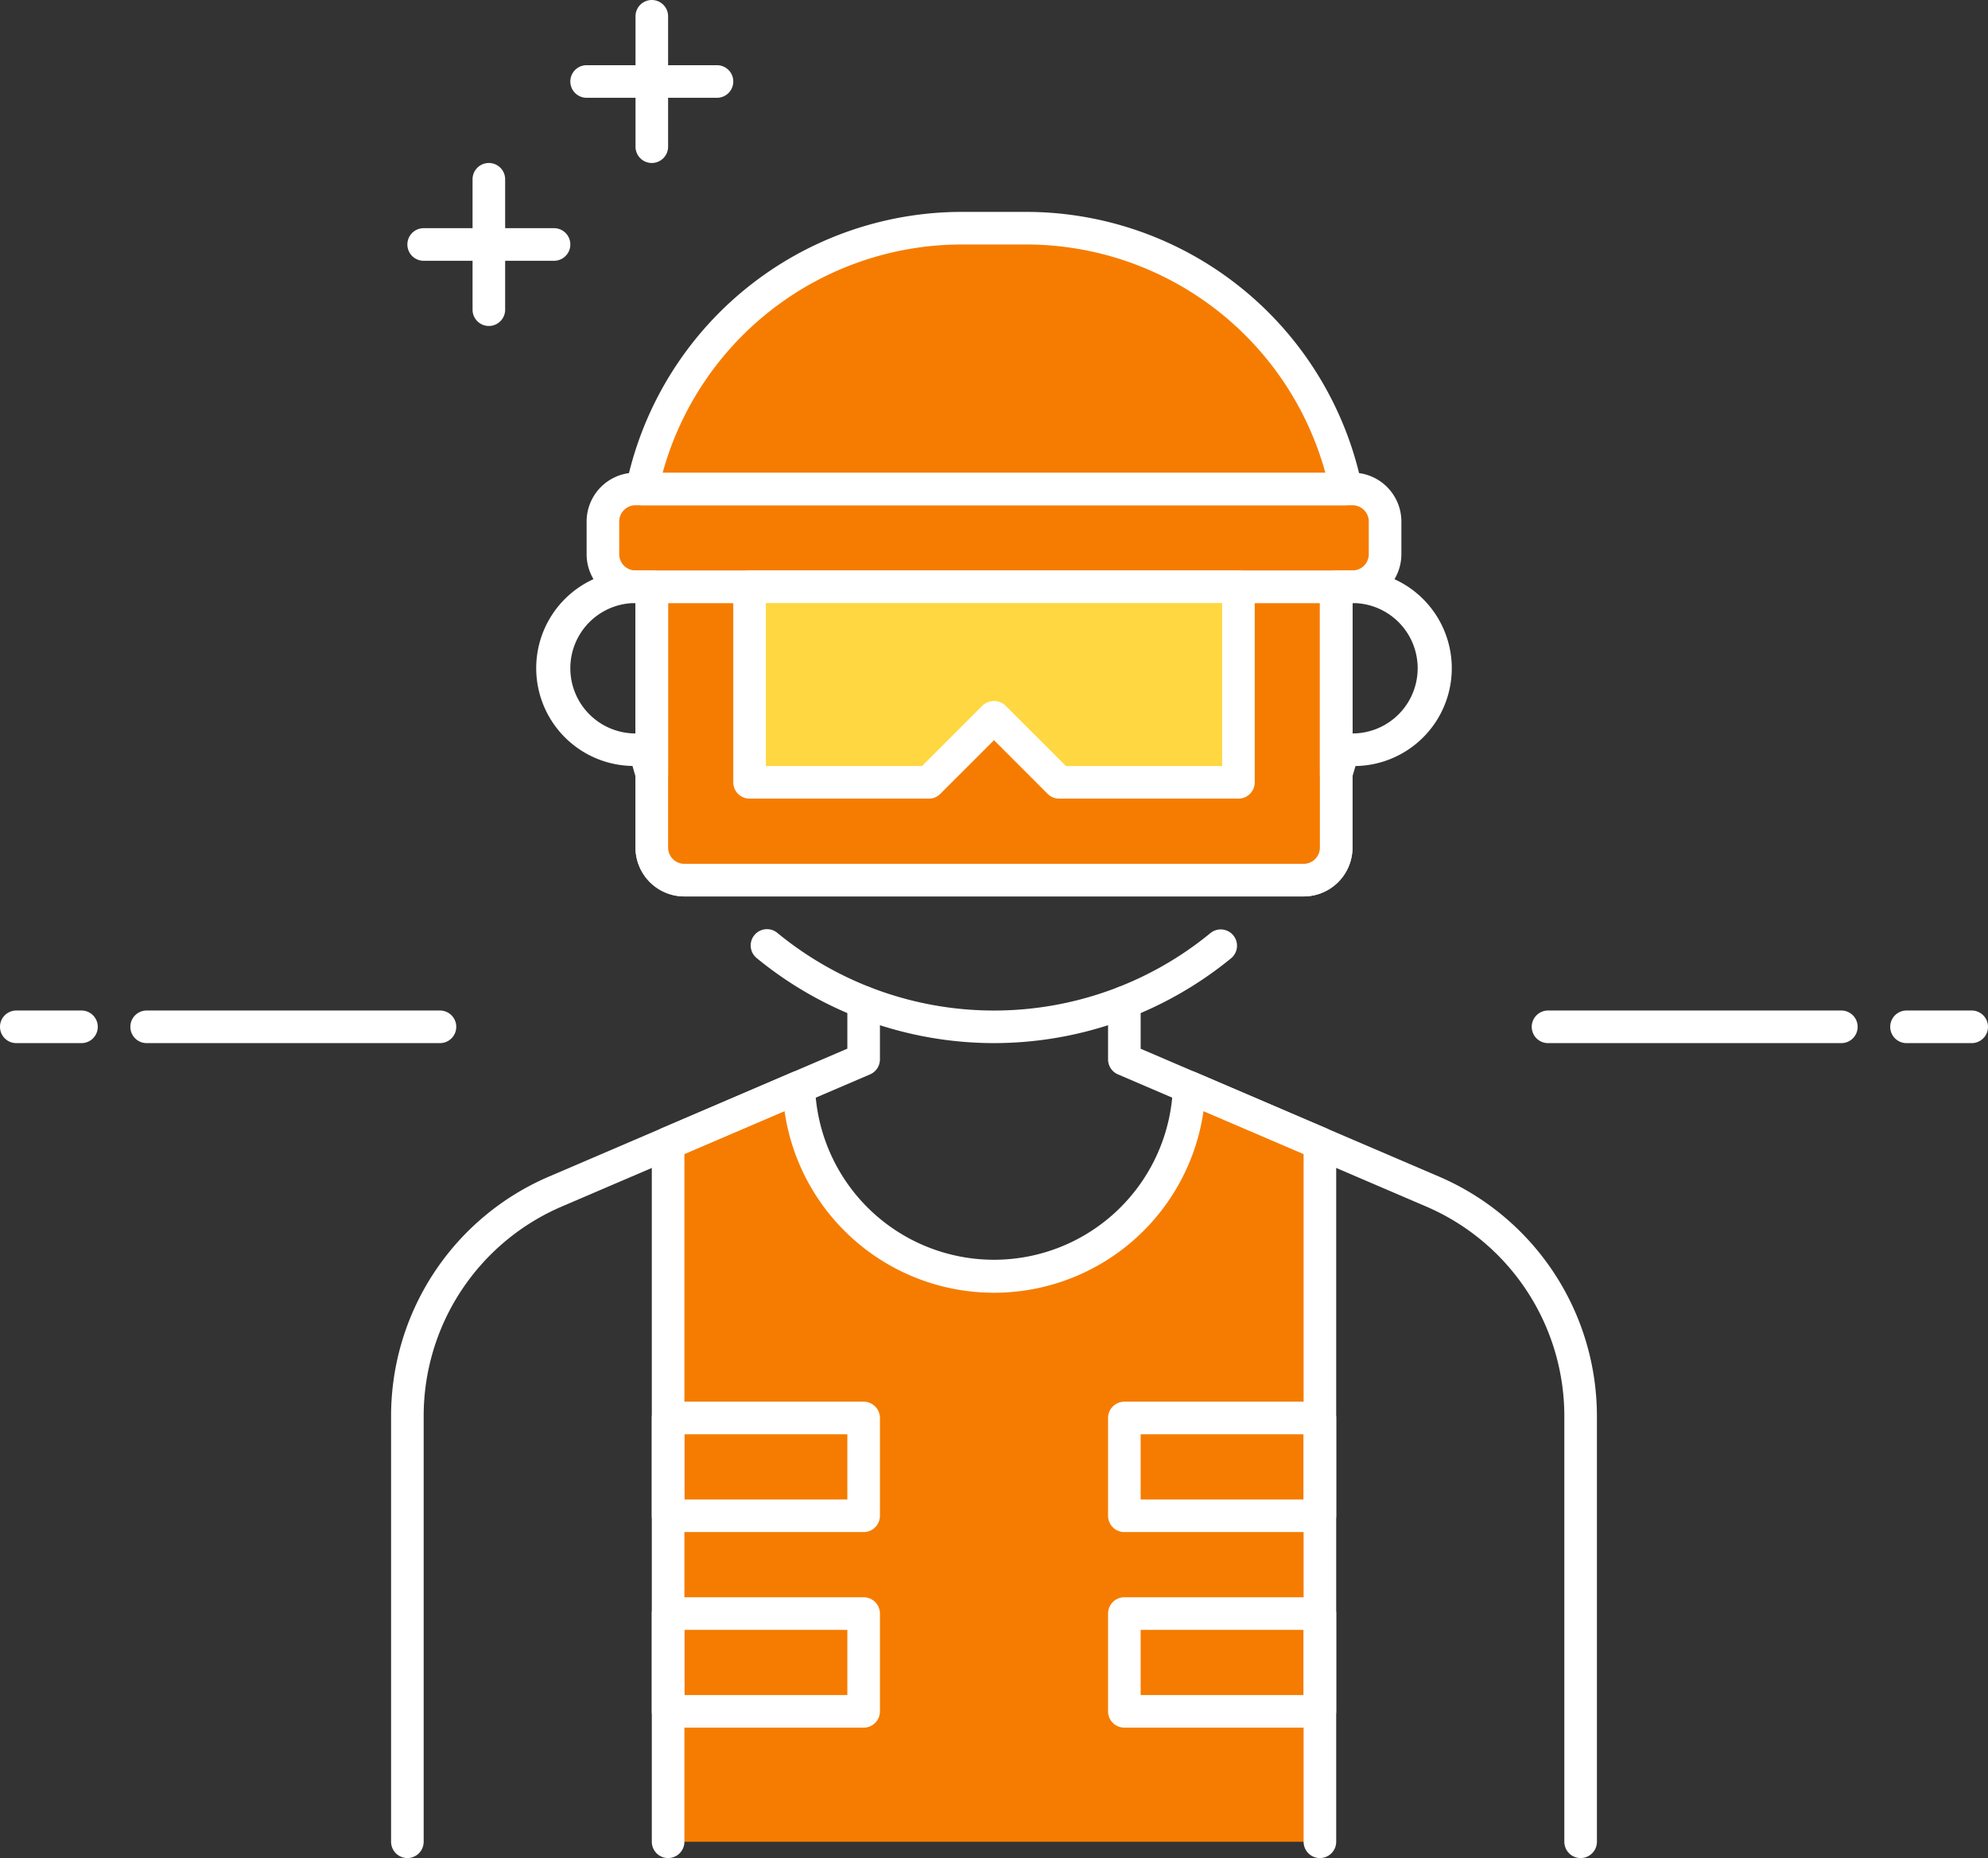 <svg id="Layer_1" data-name="Layer 1" xmlns="http://www.w3.org/2000/svg" viewBox="0 0 488 456"><rect x="0" y="0" width="488" height="456" fill="#333333" stroke="none"/><defs><style>.cls-1{fill:#f57c00;}.cls-2{fill:#fff;}.cls-3{fill:#ffd740;}</style></defs><title>soldier3</title><path class="cls-1" d="M303.93,294.82a47.94,47.94,0,0,1-95.84,0L176,308.58V480H336V308.58Z" transform="translate(-12 -28)"/><path class="cls-2" d="M400,484a4,4,0,0,1-4-4V375.57a56,56,0,0,0-33.94-51.48l-75.64-32.42A4,4,0,0,1,284,288V274a4,4,0,0,1,8,0v11.38l73.22,31.37A64,64,0,0,1,404,375.58V480A4,4,0,0,1,400,484Z" transform="translate(-12 -28)"/><path class="cls-2" d="M112,484a4,4,0,0,1-4-4V375.57a63.92,63.92,0,0,1,38.79-58.83L220,285.36V274a4,4,0,0,1,8,0v14a4,4,0,0,1-2.42,3.67l-75.64,32.42A55.93,55.93,0,0,0,116,375.56V480A4,4,0,0,1,112,484Z" transform="translate(-12 -28)"/><path class="cls-2" d="M336,484a4,4,0,0,1-4-4V311.21l-24.57-10.53a51.95,51.95,0,0,1-102.85,0L180,311.21V480a4,4,0,0,1-8,0V308.58a4,4,0,0,1,2.42-3.68l32.08-13.75a4,4,0,0,1,5.57,3.55,43.95,43.95,0,0,0,87.85,0,4,4,0,0,1,5.58-3.55l32.08,13.75a4,4,0,0,1,2.42,3.68V480A4,4,0,0,1,336,484Z" transform="translate(-12 -28)"/><path class="cls-2" d="M336,404H288a4,4,0,0,1-4-4V376a4,4,0,0,1,4-4h48a4,4,0,0,1,4,4v24A4,4,0,0,1,336,404Zm-44-8h40V380H292Z" transform="translate(-12 -28)"/><path class="cls-2" d="M224,404H176a4,4,0,0,1-4-4V376a4,4,0,0,1,4-4h48a4,4,0,0,1,4,4v24A4,4,0,0,1,224,404Zm-44-8h40V380H180Z" transform="translate(-12 -28)"/><path class="cls-2" d="M464,284H392a4,4,0,0,1,0-8h72a4,4,0,0,1,0,8Z" transform="translate(-12 -28)"/><path class="cls-2" d="M496,284H480a4,4,0,0,1,0-8h16a4,4,0,0,1,0,8Z" transform="translate(-12 -28)"/><path class="cls-2" d="M120,284H48a4,4,0,0,1,0-8h72a4,4,0,0,1,0,8Z" transform="translate(-12 -28)"/><path class="cls-2" d="M32,284H16a4,4,0,0,1,0-8H32a4,4,0,0,1,0,8Z" transform="translate(-12 -28)"/><path class="cls-2" d="M336,452H288a4,4,0,0,1-4-4V424a4,4,0,0,1,4-4h48a4,4,0,0,1,4,4v24A4,4,0,0,1,336,452Zm-44-8h40V428H292Z" transform="translate(-12 -28)"/><path class="cls-2" d="M224,452H176a4,4,0,0,1-4-4V424a4,4,0,0,1,4-4h48a4,4,0,0,1,4,4v24A4,4,0,0,1,224,452Zm-44-8h40V428H180Z" transform="translate(-12 -28)"/><path class="cls-2" d="M188,52H156a4,4,0,0,1,0-8h32a4,4,0,0,1,0,8Z" transform="translate(-12 -28)"/><path class="cls-2" d="M172,68a4,4,0,0,1-4-4V32a4,4,0,0,1,8,0V64A4,4,0,0,1,172,68Z" transform="translate(-12 -28)"/><path class="cls-2" d="M148,92H116a4,4,0,0,1,0-8h32a4,4,0,0,1,0,8Z" transform="translate(-12 -28)"/><path class="cls-2" d="M132,108a4,4,0,0,1-4-4V72a4,4,0,0,1,8,0v32A4,4,0,0,1,132,108Z" transform="translate(-12 -28)"/><path class="cls-1" d="M332,244H180a8,8,0,0,1-8-8V172H340v64A8,8,0,0,1,332,244Z" transform="translate(-12 -28)"/><path class="cls-2" d="M332,248H180a12,12,0,0,1-12-12V172a4,4,0,0,1,4-4H340a4,4,0,0,1,4,4v64A12,12,0,0,1,332,248ZM176,176v60a4,4,0,0,0,4,4H332a4,4,0,0,0,4-4V176Z" transform="translate(-12 -28)"/><path class="cls-1" d="M332,244H180a8,8,0,0,1-8-8V172H340v64A8,8,0,0,1,332,244Z" transform="translate(-12 -28)"/><path class="cls-2" d="M332,248H180a12,12,0,0,1-12-12V172a4,4,0,0,1,4-4H340a4,4,0,0,1,4,4v64A12,12,0,0,1,332,248ZM176,176v60a4,4,0,0,0,4,4H332a4,4,0,0,0,4-4V176Z" transform="translate(-12 -28)"/><path class="cls-2" d="M256,284a92,92,0,0,1-58.33-20.93,4,4,0,0,1,5.09-6.17,83.75,83.75,0,0,0,106.49,0,4,4,0,0,1,5.08,6.17A92,92,0,0,1,256,284Z" transform="translate(-12 -28)"/><path class="cls-1" d="M344,172H168a8,8,0,0,1-8-8v-8a8,8,0,0,1,8-8H344a8,8,0,0,1,8,8v8A8,8,0,0,1,344,172Z" transform="translate(-12 -28)"/><path class="cls-2" d="M344,176H168a12,12,0,0,1-12-12v-8a12,12,0,0,1,12-12H344a12,12,0,0,1,12,12v8A12,12,0,0,1,344,176ZM168,152a4,4,0,0,0-4,4v8a4,4,0,0,0,4,4H344a4,4,0,0,0,4-4v-8a4,4,0,0,0-4-4Z" transform="translate(-12 -28)"/><path class="cls-1" d="M342.39,148A80,80,0,0,0,264,84H248a80,80,0,0,0-78.39,64Z" transform="translate(-12 -28)"/><path class="cls-2" d="M342.39,152H169.62a4,4,0,0,1-3.92-4.8A84.22,84.22,0,0,1,248,80h16a84.23,84.23,0,0,1,82.31,67.18,4,4,0,0,1-3.92,4.8Zm-167.72-8H337.33A76.23,76.23,0,0,0,264,88H248A76.23,76.23,0,0,0,174.67,144Z" transform="translate(-12 -28)"/><polygon class="cls-3" points="304 192 260.01 192 244 176 228.01 192 184 192 184 144 304 144 304 192"/><path class="cls-2" d="M316,224H272a4,4,0,0,1-2.83-1.17L256,209.66l-13.17,13.16A3.93,3.93,0,0,1,240,224H196a4,4,0,0,1-4-4V172a4,4,0,0,1,4-4H316a4,4,0,0,1,4,4v48A4,4,0,0,1,316,224Zm-42.34-8H312V176H200v40h38.34l14.83-14.83a4.09,4.09,0,0,1,5.65,0Z" transform="translate(-12 -28)"/><path class="cls-2" d="M172,221.93a4,4,0,0,1-3.82-2.83c-.32-1-.63-2.07-.92-3.12a24,24,0,0,1,.74-48h4a4,4,0,0,1,4,4v45.93a4,4,0,0,1-3.4,4C172.4,221.91,172.2,221.93,172,221.93ZM168,176a16,16,0,0,0,0,32h0Z" transform="translate(-12 -28)"/><path class="cls-2" d="M340,221.88c-.19,0-.39,0-.59,0a4,4,0,0,1-3.41-4V172a4,4,0,0,1,4-4h4a24,24,0,0,1,.74,48c-.28,1-.6,2-.91,3.07A4,4,0,0,1,340,221.88ZM344,176v32a16,16,0,0,0,0-32Z" transform="translate(-12 -28)"/></svg>